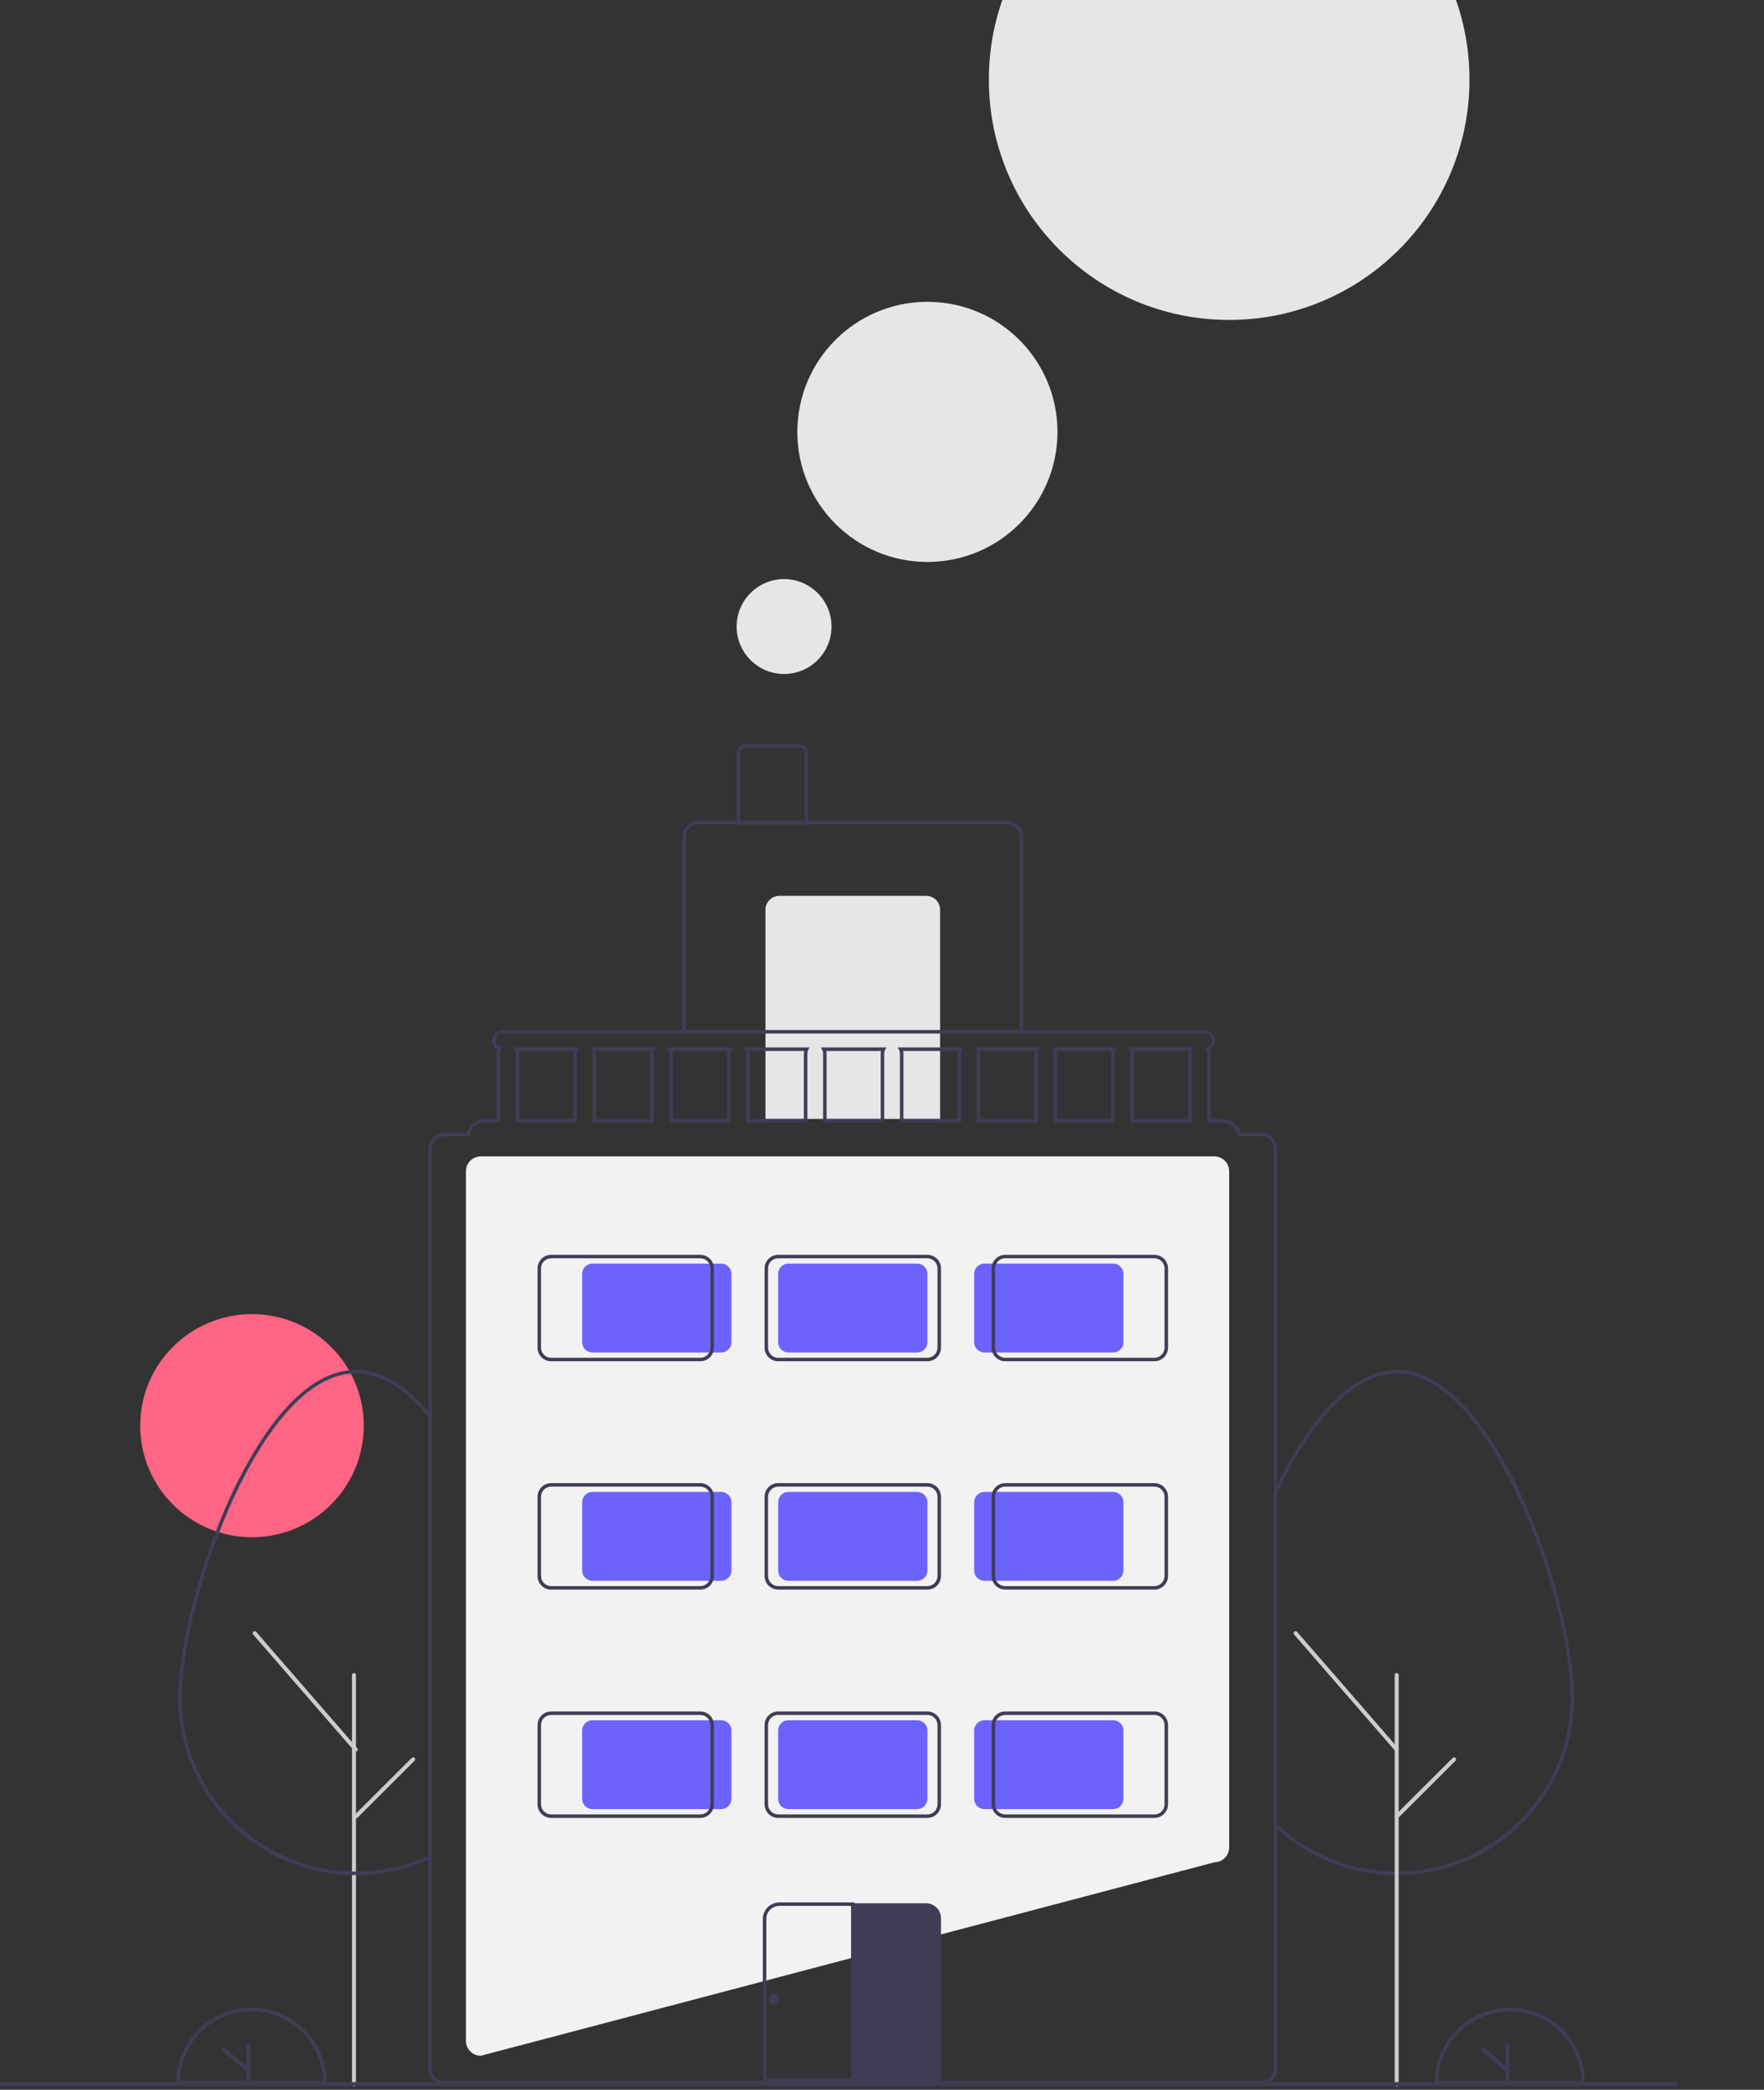 <svg width="352" height="417" viewBox="0 0 352 417" fill="none" xmlns="http://www.w3.org/2000/svg">
<rect x="0" y="0" width="352" height="417" fill="#333333" stroke="none"/>
<g clip-path="url(#clip0_3364_24281)">
<path d="M50.282 306.749C62.6 306.749 72.587 296.783 72.587 284.49C72.587 272.196 62.6 262.23 50.282 262.23C37.963 262.23 27.977 272.196 27.977 284.49C27.977 296.783 37.963 306.749 50.282 306.749Z" fill="#FF6584"/>
<path d="M95.96 410.217H95.937C95.152 410.217 94.399 409.905 93.843 409.351C93.288 408.796 92.975 408.045 92.975 407.261L92.975 233.71C92.975 232.926 93.288 232.175 93.843 231.621C94.399 231.067 95.152 230.755 95.937 230.754L242.313 230.754C243.099 230.755 243.852 231.067 244.407 231.621C244.962 232.175 245.275 232.926 245.276 233.71L245.276 368.656C245.275 369.435 244.965 370.183 244.415 370.737C243.865 371.29 243.118 371.605 242.336 371.612L95.96 410.217Z" fill="#F2F2F2"/>
<path d="M204.15 206.236H136.189V166.935C136.19 166.105 136.521 165.309 137.109 164.723C137.697 164.136 138.494 163.806 139.326 163.805H201.013C201.845 163.806 202.642 164.136 203.23 164.723C203.818 165.309 204.149 166.105 204.15 166.935V206.236ZM136.886 205.54H203.453V166.935C203.452 166.289 203.195 165.671 202.737 165.214C202.28 164.758 201.66 164.501 201.013 164.5H139.326C138.679 164.501 138.059 164.758 137.602 165.214C137.144 165.671 136.887 166.289 136.886 166.935V205.54Z" fill="#3F3D56"/>
<path d="M155.532 178.758H184.808C185.547 178.758 186.256 179.051 186.779 179.573C187.302 180.095 187.596 180.802 187.596 181.54V223.276H152.744V181.54C152.744 180.802 153.038 180.095 153.561 179.573C154.084 179.051 154.793 178.758 155.532 178.758Z" fill="#E6E6E6"/>
<path d="M161.283 164.499H146.994V150.239C146.995 149.778 147.178 149.336 147.505 149.01C147.832 148.684 148.275 148.501 148.737 148.5H159.541C160.003 148.501 160.446 148.684 160.772 149.01C161.099 149.336 161.283 149.778 161.283 150.239V164.499ZM147.691 163.803H160.586V150.239C160.586 149.962 160.476 149.697 160.28 149.502C160.084 149.306 159.818 149.196 159.541 149.196H148.737C148.46 149.196 148.194 149.306 147.998 149.502C147.802 149.697 147.691 149.962 147.691 150.239V163.803Z" fill="#3F3D56"/>
<path d="M278.701 374.165C278.562 374.165 278.427 374.165 278.288 374.161C269.666 374.066 261.376 370.832 254.974 365.068C254.738 364.853 254.503 364.635 254.27 364.414L254.162 364.311L254.162 297.655L254.195 297.585C254.426 297.097 254.66 296.615 254.894 296.134C262.143 281.447 270.598 273.359 278.701 273.359C290.387 273.359 299.449 289.356 303.811 298.891C309.877 312.151 314.114 328.581 314.114 338.846C314.111 348.146 310.434 357.07 303.88 363.681C297.326 370.293 288.424 374.058 279.106 374.162C278.975 374.165 278.836 374.165 278.701 374.165ZM254.859 364.013C255.052 364.195 255.247 364.375 255.442 364.552C261.719 370.204 269.847 373.374 278.301 373.466C278.442 373.469 278.575 373.466 278.71 373.469C278.837 373.469 278.966 373.469 279.093 373.466C298.021 373.257 313.417 357.726 313.417 338.846C313.417 328.67 309.206 312.358 303.177 299.18C298.885 289.797 289.997 274.055 278.701 274.055C270.877 274.055 262.645 282.005 255.52 296.44C255.299 296.894 255.078 297.349 254.859 297.811L254.859 364.013Z" fill="#3F3D56"/>
<path d="M278.7 416.337C278.593 416.337 278.491 416.295 278.416 416.22C278.341 416.145 278.299 416.043 278.299 415.937V334.25C278.299 334.197 278.309 334.145 278.329 334.096C278.349 334.047 278.378 334.003 278.415 333.966C278.453 333.928 278.497 333.899 278.546 333.878C278.595 333.858 278.647 333.848 278.7 333.848C278.753 333.848 278.805 333.858 278.854 333.878C278.903 333.899 278.947 333.928 278.984 333.966C279.021 334.003 279.051 334.047 279.071 334.096C279.091 334.145 279.101 334.197 279.101 334.25V415.937C279.101 416.043 279.059 416.145 278.983 416.22C278.908 416.295 278.806 416.337 278.7 416.337Z" fill="#CCCCCC"/>
<path d="M70.635 416.337C70.529 416.337 70.427 416.295 70.352 416.22C70.277 416.145 70.234 416.043 70.234 415.937L70.234 334.25C70.234 334.197 70.244 334.145 70.264 334.096C70.284 334.047 70.314 334.003 70.351 333.966C70.388 333.928 70.433 333.899 70.481 333.878C70.53 333.858 70.582 333.848 70.635 333.848C70.688 333.848 70.74 333.858 70.789 333.878C70.838 333.899 70.882 333.928 70.92 333.966C70.957 334.003 70.987 334.047 71.007 334.096C71.026 334.145 71.037 334.197 71.036 334.25L71.036 415.937C71.036 416.043 70.994 416.145 70.919 416.22C70.844 416.295 70.742 416.337 70.635 416.337Z" fill="#CCCCCC"/>
<path d="M278.7 349.508C278.642 349.508 278.586 349.496 278.533 349.472C278.481 349.449 278.434 349.414 278.397 349.37L258.23 326.162C258.161 326.082 258.126 325.977 258.134 325.871C258.141 325.766 258.191 325.667 258.271 325.598C258.351 325.528 258.456 325.494 258.562 325.501C258.668 325.508 258.767 325.557 258.836 325.637L279.003 348.846C279.053 348.904 279.086 348.975 279.097 349.051C279.107 349.127 279.096 349.204 279.064 349.274C279.033 349.344 278.981 349.403 278.917 349.445C278.852 349.486 278.777 349.508 278.7 349.508V349.508Z" fill="#CCCCCC"/>
<path d="M278.7 362.903C278.62 362.903 278.543 362.879 278.477 362.835C278.411 362.792 278.36 362.729 278.329 362.656C278.299 362.583 278.291 362.502 278.307 362.425C278.322 362.347 278.36 362.276 278.416 362.22L289.875 350.784C289.95 350.71 290.052 350.668 290.158 350.668C290.265 350.668 290.366 350.71 290.441 350.785C290.516 350.86 290.559 350.962 290.559 351.068C290.559 351.173 290.517 351.275 290.442 351.35L278.983 362.786C278.946 362.823 278.902 362.852 278.853 362.873C278.805 362.893 278.752 362.903 278.7 362.903Z" fill="#CCCCCC"/>
<path d="M316.267 415.948H286.293V415.6C286.292 413.635 286.679 411.69 287.432 409.874C288.184 408.059 289.288 406.409 290.68 405.02C292.072 403.63 293.724 402.528 295.543 401.776C297.362 401.024 299.311 400.637 301.28 400.637C303.249 400.637 305.198 401.024 307.017 401.776C308.836 402.528 310.488 403.63 311.88 405.02C313.272 406.409 314.376 408.059 315.128 409.874C315.881 411.69 316.268 413.635 316.267 415.6L316.267 415.948ZM286.994 415.252H315.566C315.475 411.531 313.93 407.994 311.261 405.394C308.591 402.795 305.01 401.339 301.28 401.339C297.55 401.339 293.969 402.795 291.299 405.394C288.63 407.994 287.085 411.531 286.994 415.252H286.994Z" fill="#3F3D56"/>
<path d="M300.81 407.664C300.705 407.664 300.604 407.706 300.53 407.78C300.456 407.854 300.414 407.954 300.414 408.059V412.253L296.32 408.746C296.281 408.712 296.235 408.687 296.186 408.67C296.136 408.654 296.084 408.648 296.032 408.652C295.98 408.655 295.93 408.67 295.883 408.693C295.837 408.716 295.795 408.749 295.761 408.788C295.728 408.828 295.702 408.873 295.686 408.923C295.669 408.972 295.663 409.024 295.667 409.076C295.671 409.128 295.685 409.178 295.709 409.224C295.733 409.271 295.765 409.312 295.805 409.346L300.414 413.294V415.758C300.414 415.81 300.424 415.861 300.444 415.909C300.464 415.957 300.493 416.001 300.53 416.038C300.567 416.075 300.61 416.104 300.658 416.124C300.706 416.144 300.758 416.154 300.81 416.154C300.862 416.154 300.914 416.144 300.962 416.124C301.01 416.104 301.053 416.075 301.09 416.038C301.127 416.001 301.156 415.957 301.176 415.909C301.196 415.861 301.206 415.81 301.206 415.758V408.059C301.206 407.954 301.164 407.854 301.09 407.78C301.016 407.706 300.915 407.664 300.81 407.664Z" fill="#3F3D56"/>
<path d="M65.173 415.948H35.199V415.6C35.198 413.635 35.585 411.69 36.338 409.874C37.091 408.059 38.194 406.409 39.586 405.02C40.978 403.63 42.63 402.528 44.449 401.776C46.268 401.024 48.218 400.637 50.186 400.637C52.155 400.637 54.104 401.024 55.923 401.776C57.742 402.528 59.395 403.63 60.786 405.02C62.178 406.409 63.282 408.059 64.034 409.874C64.787 411.69 65.174 413.635 65.173 415.6L65.173 415.948ZM35.9 415.252H64.472C64.381 411.531 62.836 407.994 60.167 405.394C57.498 402.795 53.916 401.339 50.186 401.339C46.457 401.339 42.875 402.795 40.206 405.394C37.536 407.994 35.991 411.531 35.9 415.252H35.9Z" fill="#3F3D56"/>
<path d="M49.531 407.664C49.426 407.664 49.325 407.706 49.251 407.78C49.177 407.854 49.135 407.954 49.135 408.059V412.253L45.041 408.746C45.001 408.712 44.956 408.687 44.906 408.67C44.857 408.654 44.805 408.648 44.753 408.652C44.701 408.655 44.65 408.67 44.604 408.693C44.557 408.716 44.516 408.749 44.482 408.788C44.448 408.828 44.422 408.873 44.406 408.923C44.39 408.972 44.384 409.024 44.388 409.076C44.392 409.128 44.406 409.178 44.43 409.224C44.453 409.271 44.486 409.312 44.525 409.346L49.135 413.294V415.758C49.135 415.81 49.145 415.861 49.165 415.909C49.185 415.957 49.214 416.001 49.251 416.038C49.287 416.075 49.331 416.104 49.379 416.124C49.427 416.144 49.479 416.154 49.531 416.154C49.583 416.154 49.634 416.144 49.682 416.124C49.73 416.104 49.774 416.075 49.811 416.038C49.848 416.001 49.877 415.957 49.897 415.909C49.916 415.861 49.926 415.81 49.926 415.758V408.059C49.926 407.954 49.885 407.854 49.81 407.78C49.736 407.706 49.636 407.664 49.531 407.664Z" fill="#3F3D56"/>
<path d="M70.986 374.165C70.847 374.165 70.712 374.165 70.573 374.161C61.256 374.056 52.356 370.29 45.803 363.679C39.25 357.068 35.574 348.145 35.57 338.846C35.57 328.58 39.807 312.15 45.873 298.891C50.235 289.356 59.299 273.359 70.986 273.359C75.8 273.359 80.648 276.098 85.395 281.498C85.63 281.764 85.866 282.039 86.098 282.32L86.178 282.416L86.178 370.752L85.982 370.847C85.747 370.96 85.509 371.067 85.271 371.17C80.897 373.101 76.174 374.119 71.391 374.162C71.261 374.165 71.122 374.165 70.986 374.165ZM70.986 274.055C59.689 274.055 50.8 289.797 46.507 299.18C40.478 312.358 36.267 328.669 36.267 338.846C36.267 357.723 51.663 373.253 70.586 373.466C70.727 373.469 70.859 373.471 70.996 373.469C71.122 373.469 71.252 373.469 71.378 373.466C76.069 373.425 80.702 372.427 84.992 370.532C85.156 370.461 85.319 370.389 85.481 370.314L85.481 282.667C85.279 282.425 85.075 282.188 84.871 281.957C80.262 276.714 75.591 274.055 70.986 274.055Z" fill="#3F3D56"/>
<path d="M70.985 349.508C70.927 349.508 70.871 349.496 70.818 349.472C70.766 349.449 70.719 349.414 70.682 349.37L50.516 326.162C50.446 326.082 50.411 325.977 50.419 325.871C50.427 325.766 50.476 325.667 50.556 325.598C50.636 325.528 50.741 325.494 50.847 325.501C50.953 325.508 51.052 325.557 51.121 325.637L71.288 348.846C71.338 348.904 71.371 348.975 71.382 349.051C71.393 349.127 71.382 349.204 71.35 349.274C71.318 349.344 71.266 349.403 71.202 349.445C71.137 349.486 71.062 349.508 70.985 349.508V349.508Z" fill="#CCCCCC"/>
<path d="M70.985 362.903C70.906 362.903 70.828 362.879 70.762 362.835C70.696 362.792 70.645 362.729 70.615 362.656C70.584 362.583 70.576 362.502 70.592 362.425C70.607 362.347 70.645 362.276 70.701 362.22L82.16 350.784C82.236 350.71 82.337 350.668 82.444 350.668C82.55 350.668 82.651 350.71 82.727 350.785C82.802 350.86 82.844 350.962 82.844 351.068C82.844 351.173 82.802 351.275 82.727 351.35L71.268 362.786C71.231 362.823 71.187 362.852 71.138 362.873C71.09 362.893 71.038 362.903 70.985 362.903Z" fill="#CCCCCC"/>
<path d="M102.474 209.017L102.732 209.525C102.846 209.744 102.906 209.987 102.906 210.234V223.972H115.104V210.234C115.104 209.987 115.164 209.744 115.278 209.525L115.536 209.017H102.474ZM114.407 210.234V223.277H103.603V210.234C103.603 210.059 103.582 209.883 103.54 209.713H114.47C114.428 209.883 114.407 210.059 114.407 210.234ZM117.809 209.017L118.067 209.525C118.181 209.744 118.241 209.987 118.241 210.234V223.972H130.439V210.234C130.439 209.987 130.499 209.744 130.613 209.525L130.871 209.017H117.809ZM129.742 210.234V223.277H118.938V210.234C118.938 210.059 118.917 209.883 118.875 209.713H129.805C129.763 209.883 129.742 210.059 129.742 210.234ZM133.143 209.017L133.401 209.525C133.516 209.744 133.575 209.987 133.576 210.234V223.972H145.774V210.234C145.774 209.987 145.833 209.744 145.948 209.525L146.206 209.017H133.143ZM145.077 210.234V223.277H134.273V210.234C134.273 210.059 134.252 209.883 134.21 209.713H145.139C145.097 209.883 145.076 210.059 145.077 210.234ZM148.478 209.017L148.736 209.525C148.85 209.744 148.91 209.987 148.91 210.234V223.972H161.108V210.234C161.108 209.987 161.168 209.744 161.282 209.525L161.54 209.017H148.478ZM160.411 210.234V223.277H149.607V210.234C149.607 210.059 149.586 209.883 149.544 209.713H160.474C160.432 209.883 160.411 210.059 160.411 210.234ZM163.813 209.017L164.071 209.525C164.185 209.744 164.245 209.987 164.245 210.234V223.972H176.443V210.234C176.443 209.987 176.503 209.744 176.617 209.525L176.875 209.017L163.813 209.017ZM175.746 210.234V223.277H164.942V210.234C164.942 210.059 164.921 209.883 164.879 209.713H175.809C175.767 209.883 175.746 210.059 175.746 210.234ZM179.147 209.017L179.405 209.525C179.52 209.744 179.579 209.987 179.579 210.234V223.972L191.778 223.972V210.234C191.778 209.987 191.837 209.744 191.952 209.525L192.21 209.017H179.147ZM191.08 210.234V223.277L180.277 223.277V210.234C180.277 210.059 180.256 209.883 180.214 209.713H191.143C191.101 209.883 191.08 210.059 191.08 210.234ZM194.482 209.017L194.74 209.525C194.854 209.744 194.914 209.987 194.914 210.234V223.972H207.112V210.234C207.112 209.987 207.172 209.744 207.286 209.525L207.544 209.017H194.482ZM206.415 210.234V223.277H195.611V210.234C195.611 210.059 195.59 209.883 195.548 209.713H206.478C206.436 209.883 206.415 210.059 206.415 210.234ZM209.817 209.017L210.075 209.525C210.189 209.744 210.249 209.987 210.249 210.234V223.972H222.447V210.234C222.447 209.987 222.507 209.744 222.621 209.525L222.879 209.017H209.817ZM221.75 210.234V223.277H210.946V210.234C210.946 210.059 210.925 209.883 210.883 209.713H221.813C221.771 209.883 221.75 210.059 221.75 210.234ZM225.151 209.017L225.409 209.525C225.524 209.744 225.583 209.987 225.583 210.234V223.972H237.781V210.234C237.782 209.987 237.841 209.744 237.956 209.525L238.214 209.017H225.151ZM237.084 210.234V223.277H226.28V210.234C226.281 210.059 226.26 209.883 226.218 209.713H237.147C237.105 209.883 237.084 210.059 237.084 210.234ZM225.151 209.017L225.409 209.525C225.524 209.744 225.583 209.987 225.583 210.234V223.972H237.781V210.234C237.782 209.987 237.841 209.744 237.956 209.525L238.214 209.017H225.151ZM237.084 210.234V223.277H226.28V210.234C226.281 210.059 226.26 209.883 226.218 209.713H237.147C237.105 209.883 237.084 210.059 237.084 210.234ZM209.817 209.017L210.075 209.525C210.189 209.744 210.249 209.987 210.249 210.234V223.972H222.447V210.234C222.447 209.987 222.507 209.744 222.621 209.525L222.879 209.017H209.817ZM221.75 210.234V223.277H210.946V210.234C210.946 210.059 210.925 209.883 210.883 209.713H221.813C221.771 209.883 221.75 210.059 221.75 210.234ZM194.482 209.017L194.74 209.525C194.854 209.744 194.914 209.987 194.914 210.234V223.972H207.112V210.234C207.112 209.987 207.172 209.744 207.286 209.525L207.544 209.017H194.482ZM206.415 210.234V223.277H195.611V210.234C195.611 210.059 195.59 209.883 195.548 209.713H206.478C206.436 209.883 206.415 210.059 206.415 210.234ZM179.147 209.017L179.405 209.525C179.52 209.744 179.579 209.987 179.579 210.234V223.972L191.778 223.972V210.234C191.778 209.987 191.837 209.744 191.952 209.525L192.21 209.017H179.147ZM191.08 210.234V223.277L180.277 223.277V210.234C180.277 210.059 180.256 209.883 180.214 209.713H191.143C191.101 209.883 191.08 210.059 191.08 210.234ZM163.813 209.017L164.071 209.525C164.185 209.744 164.245 209.987 164.245 210.234V223.972H176.443V210.234C176.443 209.987 176.503 209.744 176.617 209.525L176.875 209.017L163.813 209.017ZM175.746 210.234V223.277H164.942V210.234C164.942 210.059 164.921 209.883 164.879 209.713H175.809C175.767 209.883 175.746 210.059 175.746 210.234ZM148.478 209.017L148.736 209.525C148.85 209.744 148.91 209.987 148.91 210.234V223.972H161.108V210.234C161.108 209.987 161.168 209.744 161.282 209.525L161.54 209.017H148.478ZM160.411 210.234V223.277H149.607V210.234C149.607 210.059 149.586 209.883 149.544 209.713H160.474C160.432 209.883 160.411 210.059 160.411 210.234ZM133.143 209.017L133.401 209.525C133.516 209.744 133.575 209.987 133.576 210.234V223.972H145.774V210.234C145.774 209.987 145.833 209.744 145.948 209.525L146.206 209.017H133.143ZM145.077 210.234V223.277H134.273V210.234C134.273 210.059 134.252 209.883 134.21 209.713H145.139C145.097 209.883 145.076 210.059 145.077 210.234ZM117.809 209.017L118.067 209.525C118.181 209.744 118.241 209.987 118.241 210.234V223.972H130.439V210.234C130.439 209.987 130.499 209.744 130.613 209.525L130.871 209.017H117.809ZM129.742 210.234V223.277H118.938V210.234C118.938 210.059 118.917 209.883 118.875 209.713H129.805C129.763 209.883 129.742 210.059 129.742 210.234ZM102.474 209.017L102.732 209.525C102.846 209.744 102.906 209.987 102.906 210.234V223.972H115.104V210.234C115.104 209.987 115.164 209.744 115.278 209.525L115.536 209.017H102.474ZM114.407 210.234V223.277H103.603V210.234C103.603 210.059 103.582 209.883 103.54 209.713H114.47C114.428 209.883 114.407 210.059 114.407 210.234ZM225.151 209.017L225.409 209.525C225.524 209.744 225.583 209.987 225.583 210.234V223.972H237.781V210.234C237.782 209.987 237.841 209.744 237.956 209.525L238.214 209.017H225.151ZM237.084 210.234V223.277H226.28V210.234C226.281 210.059 226.26 209.883 226.218 209.713H237.147C237.105 209.883 237.084 210.059 237.084 210.234ZM209.817 209.017L210.075 209.525C210.189 209.744 210.249 209.987 210.249 210.234V223.972H222.447V210.234C222.447 209.987 222.507 209.744 222.621 209.525L222.879 209.017H209.817ZM221.75 210.234V223.277H210.946V210.234C210.946 210.059 210.925 209.883 210.883 209.713H221.813C221.771 209.883 221.75 210.059 221.75 210.234ZM194.482 209.017L194.74 209.525C194.854 209.744 194.914 209.987 194.914 210.234V223.972H207.112V210.234C207.112 209.987 207.172 209.744 207.286 209.525L207.544 209.017H194.482ZM206.415 210.234V223.277H195.611V210.234C195.611 210.059 195.59 209.883 195.548 209.713H206.478C206.436 209.883 206.415 210.059 206.415 210.234ZM179.147 209.017L179.405 209.525C179.52 209.744 179.579 209.987 179.579 210.234V223.972L191.778 223.972V210.234C191.778 209.987 191.837 209.744 191.952 209.525L192.21 209.017H179.147ZM191.08 210.234V223.277L180.277 223.277V210.234C180.277 210.059 180.256 209.883 180.214 209.713H191.143C191.101 209.883 191.08 210.059 191.08 210.234ZM163.813 209.017L164.071 209.525C164.185 209.744 164.245 209.987 164.245 210.234V223.972H176.443V210.234C176.443 209.987 176.503 209.744 176.617 209.525L176.875 209.017L163.813 209.017ZM175.746 210.234V223.277H164.942V210.234C164.942 210.059 164.921 209.883 164.879 209.713H175.809C175.767 209.883 175.746 210.059 175.746 210.234ZM148.478 209.017L148.736 209.525C148.85 209.744 148.91 209.987 148.91 210.234V223.972H161.108V210.234C161.108 209.987 161.168 209.744 161.282 209.525L161.54 209.017H148.478ZM160.411 210.234V223.277H149.607V210.234C149.607 210.059 149.586 209.883 149.544 209.713H160.474C160.432 209.883 160.411 210.059 160.411 210.234ZM133.143 209.017L133.401 209.525C133.516 209.744 133.575 209.987 133.576 210.234V223.972H145.774V210.234C145.774 209.987 145.833 209.744 145.948 209.525L146.206 209.017H133.143ZM145.077 210.234V223.277H134.273V210.234C134.273 210.059 134.252 209.883 134.21 209.713H145.139C145.097 209.883 145.076 210.059 145.077 210.234ZM117.809 209.017L118.067 209.525C118.181 209.744 118.241 209.987 118.241 210.234V223.972H130.439V210.234C130.439 209.987 130.499 209.744 130.613 209.525L130.871 209.017H117.809ZM129.742 210.234V223.277H118.938V210.234C118.938 210.059 118.917 209.883 118.875 209.713H129.805C129.763 209.883 129.742 210.059 129.742 210.234ZM102.474 209.017L102.732 209.525C102.846 209.744 102.906 209.987 102.906 210.234V223.972H115.104V210.234C115.104 209.987 115.164 209.744 115.278 209.525L115.536 209.017H102.474ZM114.407 210.234V223.277H103.603V210.234C103.603 210.059 103.582 209.883 103.54 209.713H114.47C114.428 209.883 114.407 210.059 114.407 210.234ZM225.151 209.017L225.409 209.525C225.524 209.744 225.583 209.987 225.583 210.234V223.972H237.781V210.234C237.782 209.987 237.841 209.744 237.956 209.525L238.214 209.017H225.151ZM237.084 210.234V223.277H226.28V210.234C226.281 210.059 226.26 209.883 226.218 209.713H237.147C237.105 209.883 237.084 210.059 237.084 210.234ZM209.817 209.017L210.075 209.525C210.189 209.744 210.249 209.987 210.249 210.234V223.972H222.447V210.234C222.447 209.987 222.507 209.744 222.621 209.525L222.879 209.017H209.817ZM221.75 210.234V223.277H210.946V210.234C210.946 210.059 210.925 209.883 210.883 209.713H221.813C221.771 209.883 221.75 210.059 221.75 210.234ZM194.482 209.017L194.74 209.525C194.854 209.744 194.914 209.987 194.914 210.234V223.972H207.112V210.234C207.112 209.987 207.172 209.744 207.286 209.525L207.544 209.017H194.482ZM206.415 210.234V223.277H195.611V210.234C195.611 210.059 195.59 209.883 195.548 209.713H206.478C206.436 209.883 206.415 210.059 206.415 210.234ZM179.147 209.017L179.405 209.525C179.52 209.744 179.579 209.987 179.579 210.234V223.972L191.778 223.972V210.234C191.778 209.987 191.837 209.744 191.952 209.525L192.21 209.017H179.147ZM191.08 210.234V223.277L180.277 223.277V210.234C180.277 210.059 180.256 209.883 180.214 209.713H191.143C191.101 209.883 191.08 210.059 191.08 210.234ZM163.813 209.017L164.071 209.525C164.185 209.744 164.245 209.987 164.245 210.234V223.972H176.443V210.234C176.443 209.987 176.503 209.744 176.617 209.525L176.875 209.017L163.813 209.017ZM175.746 210.234V223.277H164.942V210.234C164.942 210.059 164.921 209.883 164.879 209.713H175.809C175.767 209.883 175.746 210.059 175.746 210.234ZM148.478 209.017L148.736 209.525C148.85 209.744 148.91 209.987 148.91 210.234V223.972H161.108V210.234C161.108 209.987 161.168 209.744 161.282 209.525L161.54 209.017H148.478ZM160.411 210.234V223.277H149.607V210.234C149.607 210.059 149.586 209.883 149.544 209.713H160.474C160.432 209.883 160.411 210.059 160.411 210.234ZM133.143 209.017L133.401 209.525C133.516 209.744 133.575 209.987 133.576 210.234V223.972H145.774V210.234C145.774 209.987 145.833 209.744 145.948 209.525L146.206 209.017H133.143ZM145.077 210.234V223.277H134.273V210.234C134.273 210.059 134.252 209.883 134.21 209.713H145.139C145.097 209.883 145.076 210.059 145.077 210.234ZM117.809 209.017L118.067 209.525C118.181 209.744 118.241 209.987 118.241 210.234V223.972H130.439V210.234C130.439 209.987 130.499 209.744 130.613 209.525L130.871 209.017H117.809ZM129.742 210.234V223.277H118.938V210.234C118.938 210.059 118.917 209.883 118.875 209.713H129.805C129.763 209.883 129.742 210.059 129.742 210.234ZM102.474 209.017L102.732 209.525C102.846 209.744 102.906 209.987 102.906 210.234V223.972H115.104V210.234C115.104 209.987 115.164 209.744 115.278 209.525L115.536 209.017H102.474ZM114.407 210.234V223.277H103.603V210.234C103.603 210.059 103.582 209.883 103.54 209.713H114.47C114.428 209.883 114.407 210.059 114.407 210.234ZM225.151 209.017L225.409 209.525C225.524 209.744 225.583 209.987 225.583 210.234V223.972H237.781V210.234C237.782 209.987 237.841 209.744 237.956 209.525L238.214 209.017H225.151ZM237.084 210.234V223.277H226.28V210.234C226.281 210.059 226.26 209.883 226.218 209.713H237.147C237.105 209.883 237.084 210.059 237.084 210.234ZM209.817 209.017L210.075 209.525C210.189 209.744 210.249 209.987 210.249 210.234V223.972H222.447V210.234C222.447 209.987 222.507 209.744 222.621 209.525L222.879 209.017H209.817ZM221.75 210.234V223.277H210.946V210.234C210.946 210.059 210.925 209.883 210.883 209.713H221.813C221.771 209.883 221.75 210.059 221.75 210.234ZM194.482 209.017L194.74 209.525C194.854 209.744 194.914 209.987 194.914 210.234V223.972H207.112V210.234C207.112 209.987 207.172 209.744 207.286 209.525L207.544 209.017H194.482ZM206.415 210.234V223.277H195.611V210.234C195.611 210.059 195.59 209.883 195.548 209.713H206.478C206.436 209.883 206.415 210.059 206.415 210.234ZM179.147 209.017L179.405 209.525C179.52 209.744 179.579 209.987 179.579 210.234V223.972L191.778 223.972V210.234C191.778 209.987 191.837 209.744 191.952 209.525L192.21 209.017H179.147ZM191.08 210.234V223.277L180.277 223.277V210.234C180.277 210.059 180.256 209.883 180.214 209.713H191.143C191.101 209.883 191.08 210.059 191.08 210.234ZM163.813 209.017L164.071 209.525C164.185 209.744 164.245 209.987 164.245 210.234V223.972H176.443V210.234C176.443 209.987 176.503 209.744 176.617 209.525L176.875 209.017L163.813 209.017ZM175.746 210.234V223.277H164.942V210.234C164.942 210.059 164.921 209.883 164.879 209.713H175.809C175.767 209.883 175.746 210.059 175.746 210.234ZM148.478 209.017L148.736 209.525C148.85 209.744 148.91 209.987 148.91 210.234V223.972H161.108V210.234C161.108 209.987 161.168 209.744 161.282 209.525L161.54 209.017H148.478ZM160.411 210.234V223.277H149.607V210.234C149.607 210.059 149.586 209.883 149.544 209.713H160.474C160.432 209.883 160.411 210.059 160.411 210.234ZM133.143 209.017L133.401 209.525C133.516 209.744 133.575 209.987 133.576 210.234V223.972H145.774V210.234C145.774 209.987 145.833 209.744 145.948 209.525L146.206 209.017H133.143ZM145.077 210.234V223.277H134.273V210.234C134.273 210.059 134.252 209.883 134.21 209.713H145.139C145.097 209.883 145.076 210.059 145.077 210.234ZM117.809 209.017L118.067 209.525C118.181 209.744 118.241 209.987 118.241 210.234V223.972H130.439V210.234C130.439 209.987 130.499 209.744 130.613 209.525L130.871 209.017H117.809ZM129.742 210.234V223.277H118.938V210.234C118.938 210.059 118.917 209.883 118.875 209.713H129.805C129.763 209.883 129.742 210.059 129.742 210.234ZM102.474 209.017L102.732 209.525C102.846 209.744 102.906 209.987 102.906 210.234V223.972H115.104V210.234C115.104 209.987 115.164 209.744 115.278 209.525L115.536 209.017H102.474ZM114.407 210.234V223.277H103.603V210.234C103.603 210.059 103.582 209.883 103.54 209.713H114.47C114.428 209.883 114.407 210.059 114.407 210.234ZM225.151 209.017L225.409 209.525C225.524 209.744 225.583 209.987 225.583 210.234V223.972H237.781V210.234C237.782 209.987 237.841 209.744 237.956 209.525L238.214 209.017H225.151ZM237.084 210.234V223.277H226.28V210.234C226.281 210.059 226.26 209.883 226.218 209.713H237.147C237.105 209.883 237.084 210.059 237.084 210.234ZM210.075 209.525C210.189 209.744 210.249 209.987 210.249 210.234V223.972H222.447V210.234C222.447 209.987 222.507 209.744 222.621 209.525L222.879 209.017H209.817L210.075 209.525ZM221.813 209.713C221.771 209.883 221.75 210.059 221.75 210.234V223.277H210.946V210.234C210.946 210.059 210.925 209.883 210.883 209.713H221.813ZM194.74 209.525C194.854 209.744 194.914 209.987 194.914 210.234V223.972H207.112V210.234C207.112 209.987 207.172 209.744 207.286 209.525L207.544 209.017H194.482L194.74 209.525ZM206.478 209.713C206.436 209.883 206.415 210.059 206.415 210.234V223.277H195.611V210.234C195.611 210.059 195.59 209.883 195.548 209.713H206.478ZM179.405 209.525C179.52 209.744 179.579 209.987 179.579 210.234V223.972L191.778 223.972V210.234C191.778 209.987 191.837 209.744 191.952 209.525L192.21 209.017H179.147L179.405 209.525ZM191.143 209.713C191.101 209.883 191.08 210.059 191.08 210.234V223.277L180.277 223.277V210.234C180.277 210.059 180.256 209.883 180.214 209.713H191.143ZM164.071 209.525C164.185 209.744 164.245 209.987 164.245 210.234V223.972H176.443V210.234C176.443 209.987 176.503 209.744 176.617 209.525L176.875 209.017L163.813 209.017L164.071 209.525ZM175.809 209.713C175.767 209.883 175.746 210.059 175.746 210.234V223.277H164.942V210.234C164.942 210.059 164.921 209.883 164.879 209.713H175.809ZM148.736 209.525C148.85 209.744 148.91 209.987 148.91 210.234V223.972H161.108V210.234C161.108 209.987 161.168 209.744 161.282 209.525L161.54 209.017H148.478L148.736 209.525ZM160.474 209.713C160.432 209.883 160.411 210.059 160.411 210.234V223.277H149.607V210.234C149.607 210.059 149.586 209.883 149.544 209.713H160.474ZM133.401 209.525C133.516 209.744 133.575 209.987 133.576 210.234V223.972H145.774V210.234C145.774 209.987 145.833 209.744 145.948 209.525L146.206 209.017H133.143L133.401 209.525ZM145.139 209.713C145.097 209.883 145.076 210.059 145.077 210.234V223.277H134.273V210.234C134.273 210.059 134.252 209.883 134.21 209.713H145.139ZM118.067 209.525C118.181 209.744 118.241 209.987 118.241 210.234V223.972H130.439V210.234C130.439 209.987 130.499 209.744 130.613 209.525L130.871 209.017H117.809L118.067 209.525ZM129.805 209.713C129.763 209.883 129.742 210.059 129.742 210.234V223.277H118.938V210.234C118.938 210.059 118.917 209.883 118.875 209.713H129.805ZM102.732 209.525C102.846 209.744 102.906 209.987 102.906 210.234V223.972H115.104V210.234C115.104 209.987 115.164 209.744 115.278 209.525L115.536 209.017H102.474L102.732 209.525ZM114.47 209.713C114.428 209.883 114.407 210.059 114.407 210.234V223.277H103.603V210.234C103.603 210.059 103.582 209.883 103.54 209.713H114.47ZM225.409 209.525C225.524 209.744 225.583 209.987 225.583 210.234V223.972H237.781V210.234C237.782 209.987 237.841 209.744 237.956 209.525L238.214 209.017H225.151L225.409 209.525ZM237.147 209.713C237.105 209.883 237.084 210.059 237.084 210.234V223.277H226.28V210.234C226.281 210.059 226.26 209.883 226.218 209.713H237.147ZM210.075 209.525C210.189 209.744 210.249 209.987 210.249 210.234V223.972H222.447V210.234C222.447 209.987 222.507 209.744 222.621 209.525L222.879 209.017H209.817L210.075 209.525ZM221.813 209.713C221.771 209.883 221.75 210.059 221.75 210.234V223.277H210.946V210.234C210.946 210.059 210.925 209.883 210.883 209.713H221.813ZM194.74 209.525C194.854 209.744 194.914 209.987 194.914 210.234V223.972H207.112V210.234C207.112 209.987 207.172 209.744 207.286 209.525L207.544 209.017H194.482L194.74 209.525ZM206.478 209.713C206.436 209.883 206.415 210.059 206.415 210.234V223.277H195.611V210.234C195.611 210.059 195.59 209.883 195.548 209.713H206.478ZM179.405 209.525C179.52 209.744 179.579 209.987 179.579 210.234V223.972L191.778 223.972V210.234C191.778 209.987 191.837 209.744 191.952 209.525L192.21 209.017H179.147L179.405 209.525ZM191.143 209.713C191.101 209.883 191.08 210.059 191.08 210.234V223.277L180.277 223.277V210.234C180.277 210.059 180.256 209.883 180.214 209.713H191.143ZM164.071 209.525C164.185 209.744 164.245 209.987 164.245 210.234V223.972H176.443V210.234C176.443 209.987 176.503 209.744 176.617 209.525L176.875 209.017L163.813 209.017L164.071 209.525ZM175.809 209.713C175.767 209.883 175.746 210.059 175.746 210.234V223.277H164.942V210.234C164.942 210.059 164.921 209.883 164.879 209.713H175.809ZM148.736 209.525C148.85 209.744 148.91 209.987 148.91 210.234V223.972H161.108V210.234C161.108 209.987 161.168 209.744 161.282 209.525L161.54 209.017H148.478L148.736 209.525ZM160.474 209.713C160.432 209.883 160.411 210.059 160.411 210.234V223.277H149.607V210.234C149.607 210.059 149.586 209.883 149.544 209.713H160.474ZM133.401 209.525C133.516 209.744 133.575 209.987 133.576 210.234V223.972H145.774V210.234C145.774 209.987 145.833 209.744 145.948 209.525L146.206 209.017H133.143L133.401 209.525ZM145.139 209.713C145.097 209.883 145.076 210.059 145.077 210.234V223.277H134.273V210.234C134.273 210.059 134.252 209.883 134.21 209.713H145.139ZM118.067 209.525C118.181 209.744 118.241 209.987 118.241 210.234V223.972H130.439V210.234C130.439 209.987 130.499 209.744 130.613 209.525L130.871 209.017H117.809L118.067 209.525ZM129.805 209.713C129.763 209.883 129.742 210.059 129.742 210.234V223.277H118.938V210.234C118.938 210.059 118.917 209.883 118.875 209.713H129.805ZM102.732 209.525C102.846 209.744 102.906 209.987 102.906 210.234V223.972H115.104V210.234C115.104 209.987 115.164 209.744 115.278 209.525L115.536 209.017H102.474L102.732 209.525ZM114.47 209.713C114.428 209.883 114.407 210.059 114.407 210.234V223.277H103.603V210.234C103.603 210.059 103.582 209.883 103.54 209.713H114.47ZM251.722 226.059H247.568C247.339 225.259 246.855 224.555 246.19 224.053C245.525 223.551 244.714 223.279 243.88 223.277H241.615V210.234C241.616 209.954 241.563 209.677 241.458 209.417C241.853 209.185 242.161 208.83 242.333 208.406C242.505 207.982 242.533 207.514 242.412 207.073C242.292 206.631 242.029 206.242 241.664 205.965C241.299 205.688 240.854 205.538 240.395 205.539L100.292 205.539C99.834 205.538 99.388 205.688 99.024 205.965C98.659 206.242 98.396 206.631 98.275 207.073C98.154 207.514 98.182 207.982 98.355 208.406C98.527 208.83 98.835 209.185 99.23 209.417C99.125 209.677 99.072 209.954 99.073 210.234V223.277H96.807C95.973 223.279 95.163 223.551 94.498 224.053C93.833 224.555 93.349 225.259 93.12 226.059H88.617C87.786 226.06 86.989 226.391 86.401 226.977C85.813 227.564 85.482 228.36 85.481 229.189L85.481 412.826C85.482 413.656 85.813 414.451 86.401 415.038C86.989 415.624 87.786 415.955 88.617 415.957H251.722C252.554 415.955 253.351 415.625 253.939 415.038C254.527 414.452 254.857 413.656 254.859 412.826L254.859 229.189C254.857 228.36 254.527 227.564 253.939 226.977C253.351 226.391 252.554 226.06 251.722 226.059ZM254.162 412.826C254.161 413.323 254.008 413.808 253.724 414.216C253.439 414.624 253.036 414.935 252.569 415.108C252.299 415.211 252.011 415.263 251.722 415.261H88.617C88.328 415.263 88.041 415.211 87.77 415.108C87.303 414.935 86.9 414.624 86.616 414.216C86.331 413.808 86.178 413.323 86.177 412.826L86.177 229.189C86.178 228.544 86.436 227.925 86.893 227.469C87.35 227.012 87.97 226.755 88.617 226.755H93.677L93.733 226.476C93.88 225.77 94.265 225.136 94.825 224.68C95.385 224.224 96.085 223.974 96.807 223.972H99.77V210.234C99.77 209.951 99.847 209.674 99.993 209.431L100.209 209.073L99.815 208.927C99.507 208.815 99.249 208.599 99.085 208.316C98.921 208.033 98.862 207.702 98.92 207.38C98.977 207.059 99.146 206.767 99.397 206.558C99.648 206.348 99.965 206.234 100.292 206.235L240.395 206.235C240.723 206.234 241.04 206.348 241.291 206.558C241.542 206.767 241.711 207.059 241.768 207.38C241.825 207.702 241.767 208.033 241.603 208.316C241.439 208.599 241.181 208.815 240.873 208.927L240.479 209.073L240.695 209.431C240.841 209.674 240.918 209.951 240.918 210.234V223.972H243.88C244.603 223.974 245.303 224.224 245.863 224.68C246.422 225.136 246.808 225.77 246.954 226.476L247.01 226.755H251.722C252.369 226.755 252.989 227.012 253.446 227.469C253.904 227.925 254.161 228.544 254.162 229.189L254.162 412.826ZM102.474 209.017L102.732 209.525C102.846 209.744 102.906 209.987 102.906 210.234V223.972H115.104V210.234C115.104 209.987 115.164 209.744 115.278 209.525L115.536 209.017H102.474ZM114.407 210.234V223.277H103.603V210.234C103.603 210.059 103.582 209.883 103.54 209.713H114.47C114.428 209.883 114.407 210.059 114.407 210.234ZM117.809 209.017L118.067 209.525C118.181 209.744 118.241 209.987 118.241 210.234V223.972H130.439V210.234C130.439 209.987 130.499 209.744 130.613 209.525L130.871 209.017H117.809ZM129.742 210.234V223.277H118.938V210.234C118.938 210.059 118.917 209.883 118.875 209.713H129.805C129.763 209.883 129.742 210.059 129.742 210.234ZM133.143 209.017L133.401 209.525C133.516 209.744 133.575 209.987 133.576 210.234V223.972H145.774V210.234C145.774 209.987 145.833 209.744 145.948 209.525L146.206 209.017H133.143ZM145.077 210.234V223.277H134.273V210.234C134.273 210.059 134.252 209.883 134.21 209.713H145.139C145.097 209.883 145.076 210.059 145.077 210.234ZM148.478 209.017L148.736 209.525C148.85 209.744 148.91 209.987 148.91 210.234V223.972H161.108V210.234C161.108 209.987 161.168 209.744 161.282 209.525L161.54 209.017H148.478ZM160.411 210.234V223.277H149.607V210.234C149.607 210.059 149.586 209.883 149.544 209.713H160.474C160.432 209.883 160.411 210.059 160.411 210.234ZM163.813 209.017L164.071 209.525C164.185 209.744 164.245 209.987 164.245 210.234V223.972H176.443V210.234C176.443 209.987 176.503 209.744 176.617 209.525L176.875 209.017L163.813 209.017ZM175.746 210.234V223.277H164.942V210.234C164.942 210.059 164.921 209.883 164.879 209.713H175.809C175.767 209.883 175.746 210.059 175.746 210.234ZM179.147 209.017L179.405 209.525C179.52 209.744 179.579 209.987 179.579 210.234V223.972L191.778 223.972V210.234C191.778 209.987 191.837 209.744 191.952 209.525L192.21 209.017H179.147ZM191.08 210.234V223.277L180.277 223.277V210.234C180.277 210.059 180.256 209.883 180.214 209.713H191.143C191.101 209.883 191.08 210.059 191.08 210.234ZM194.482 209.017L194.74 209.525C194.854 209.744 194.914 209.987 194.914 210.234V223.972H207.112V210.234C207.112 209.987 207.172 209.744 207.286 209.525L207.544 209.017H194.482ZM206.415 210.234V223.277H195.611V210.234C195.611 210.059 195.59 209.883 195.548 209.713H206.478C206.436 209.883 206.415 210.059 206.415 210.234ZM209.817 209.017L210.075 209.525C210.189 209.744 210.249 209.987 210.249 210.234V223.972H222.447V210.234C222.447 209.987 222.507 209.744 222.621 209.525L222.879 209.017H209.817ZM221.75 210.234V223.277H210.946V210.234C210.946 210.059 210.925 209.883 210.883 209.713H221.813C221.771 209.883 221.75 210.059 221.75 210.234ZM225.151 209.017L225.409 209.525C225.524 209.744 225.583 209.987 225.583 210.234V223.972H237.781V210.234C237.782 209.987 237.841 209.744 237.956 209.525L238.214 209.017H225.151ZM237.084 210.234V223.277H226.28V210.234C226.281 210.059 226.26 209.883 226.218 209.713H237.147C237.105 209.883 237.084 210.059 237.084 210.234ZM102.474 209.017L102.732 209.525C102.846 209.744 102.906 209.987 102.906 210.234V223.972H115.104V210.234C115.104 209.987 115.164 209.744 115.278 209.525L115.536 209.017H102.474ZM114.407 210.234V223.277H103.603V210.234C103.603 210.059 103.582 209.883 103.54 209.713H114.47C114.428 209.883 114.407 210.059 114.407 210.234ZM117.809 209.017L118.067 209.525C118.181 209.744 118.241 209.987 118.241 210.234V223.972H130.439V210.234C130.439 209.987 130.499 209.744 130.613 209.525L130.871 209.017H117.809ZM129.742 210.234V223.277H118.938V210.234C118.938 210.059 118.917 209.883 118.875 209.713H129.805C129.763 209.883 129.742 210.059 129.742 210.234ZM133.143 209.017L133.401 209.525C133.516 209.744 133.575 209.987 133.576 210.234V223.972H145.774V210.234C145.774 209.987 145.833 209.744 145.948 209.525L146.206 209.017H133.143ZM145.077 210.234V223.277H134.273V210.234C134.273 210.059 134.252 209.883 134.21 209.713H145.139C145.097 209.883 145.076 210.059 145.077 210.234ZM148.478 209.017L148.736 209.525C148.85 209.744 148.91 209.987 148.91 210.234V223.972H161.108V210.234C161.108 209.987 161.168 209.744 161.282 209.525L161.54 209.017H148.478ZM160.411 210.234V223.277H149.607V210.234C149.607 210.059 149.586 209.883 149.544 209.713H160.474C160.432 209.883 160.411 210.059 160.411 210.234ZM163.813 209.017L164.071 209.525C164.185 209.744 164.245 209.987 164.245 210.234V223.972H176.443V210.234C176.443 209.987 176.503 209.744 176.617 209.525L176.875 209.017L163.813 209.017ZM175.746 210.234V223.277H164.942V210.234C164.942 210.059 164.921 209.883 164.879 209.713H175.809C175.767 209.883 175.746 210.059 175.746 210.234ZM179.147 209.017L179.405 209.525C179.52 209.744 179.579 209.987 179.579 210.234V223.972L191.778 223.972V210.234C191.778 209.987 191.837 209.744 191.952 209.525L192.21 209.017H179.147ZM191.08 210.234V223.277L180.277 223.277V210.234C180.277 210.059 180.256 209.883 180.214 209.713H191.143C191.101 209.883 191.08 210.059 191.08 210.234ZM194.482 209.017L194.74 209.525C194.854 209.744 194.914 209.987 194.914 210.234V223.972H207.112V210.234C207.112 209.987 207.172 209.744 207.286 209.525L207.544 209.017H194.482ZM206.415 210.234V223.277H195.611V210.234C195.611 210.059 195.59 209.883 195.548 209.713H206.478C206.436 209.883 206.415 210.059 206.415 210.234ZM209.817 209.017L210.075 209.525C210.189 209.744 210.249 209.987 210.249 210.234V223.972H222.447V210.234C222.447 209.987 222.507 209.744 222.621 209.525L222.879 209.017H209.817ZM221.75 210.234V223.277H210.946V210.234C210.946 210.059 210.925 209.883 210.883 209.713H221.813C221.771 209.883 221.75 210.059 221.75 210.234ZM225.151 209.017L225.409 209.525C225.524 209.744 225.583 209.987 225.583 210.234V223.972H237.781V210.234C237.782 209.987 237.841 209.744 237.956 209.525L238.214 209.017H225.151ZM237.084 210.234V223.277H226.28V210.234C226.281 210.059 226.26 209.883 226.218 209.713H237.147C237.105 209.883 237.084 210.059 237.084 210.234ZM102.474 209.017L102.732 209.525C102.846 209.744 102.906 209.987 102.906 210.234V223.972H115.104V210.234C115.104 209.987 115.164 209.744 115.278 209.525L115.536 209.017H102.474ZM114.407 210.234V223.277H103.603V210.234C103.603 210.059 103.582 209.883 103.54 209.713H114.47C114.428 209.883 114.407 210.059 114.407 210.234ZM117.809 209.017L118.067 209.525C118.181 209.744 118.241 209.987 118.241 210.234V223.972H130.439V210.234C130.439 209.987 130.499 209.744 130.613 209.525L130.871 209.017H117.809ZM129.742 210.234V223.277H118.938V210.234C118.938 210.059 118.917 209.883 118.875 209.713H129.805C129.763 209.883 129.742 210.059 129.742 210.234ZM133.143 209.017L133.401 209.525C133.516 209.744 133.575 209.987 133.576 210.234V223.972H145.774V210.234C145.774 209.987 145.833 209.744 145.948 209.525L146.206 209.017H133.143ZM145.077 210.234V223.277H134.273V210.234C134.273 210.059 134.252 209.883 134.21 209.713H145.139C145.097 209.883 145.076 210.059 145.077 210.234ZM148.478 209.017L148.736 209.525C148.85 209.744 148.91 209.987 148.91 210.234V223.972H161.108V210.234C161.108 209.987 161.168 209.744 161.282 209.525L161.54 209.017H148.478ZM160.411 210.234V223.277H149.607V210.234C149.607 210.059 149.586 209.883 149.544 209.713H160.474C160.432 209.883 160.411 210.059 160.411 210.234ZM163.813 209.017L164.071 209.525C164.185 209.744 164.245 209.987 164.245 210.234V223.972H176.443V210.234C176.443 209.987 176.503 209.744 176.617 209.525L176.875 209.017L163.813 209.017ZM175.746 210.234V223.277H164.942V210.234C164.942 210.059 164.921 209.883 164.879 209.713H175.809C175.767 209.883 175.746 210.059 175.746 210.234ZM179.147 209.017L179.405 209.525C179.52 209.744 179.579 209.987 179.579 210.234V223.972L191.778 223.972V210.234C191.778 209.987 191.837 209.744 191.952 209.525L192.21 209.017H179.147ZM191.08 210.234V223.277L180.277 223.277V210.234C180.277 210.059 180.256 209.883 180.214 209.713H191.143C191.101 209.883 191.08 210.059 191.08 210.234ZM194.482 209.017L194.74 209.525C194.854 209.744 194.914 209.987 194.914 210.234V223.972H207.112V210.234C207.112 209.987 207.172 209.744 207.286 209.525L207.544 209.017H194.482ZM206.415 210.234V223.277H195.611V210.234C195.611 210.059 195.59 209.883 195.548 209.713H206.478C206.436 209.883 206.415 210.059 206.415 210.234ZM209.817 209.017L210.075 209.525C210.189 209.744 210.249 209.987 210.249 210.234V223.972H222.447V210.234C222.447 209.987 222.507 209.744 222.621 209.525L222.879 209.017H209.817ZM221.75 210.234V223.277H210.946V210.234C210.946 210.059 210.925 209.883 210.883 209.713H221.813C221.771 209.883 221.75 210.059 221.75 210.234ZM225.151 209.017L225.409 209.525C225.524 209.744 225.583 209.987 225.583 210.234V223.972H237.781V210.234C237.782 209.987 237.841 209.744 237.956 209.525L238.214 209.017H225.151ZM237.084 210.234V223.277H226.28V210.234C226.281 210.059 226.26 209.883 226.218 209.713H237.147C237.105 209.883 237.084 210.059 237.084 210.234ZM102.474 209.017L102.732 209.525C102.846 209.744 102.906 209.987 102.906 210.234V223.972H115.104V210.234C115.104 209.987 115.164 209.744 115.278 209.525L115.536 209.017H102.474ZM114.407 210.234V223.277H103.603V210.234C103.603 210.059 103.582 209.883 103.54 209.713H114.47C114.428 209.883 114.407 210.059 114.407 210.234ZM117.809 209.017L118.067 209.525C118.181 209.744 118.241 209.987 118.241 210.234V223.972H130.439V210.234C130.439 209.987 130.499 209.744 130.613 209.525L130.871 209.017H117.809ZM129.742 210.234V223.277H118.938V210.234C118.938 210.059 118.917 209.883 118.875 209.713H129.805C129.763 209.883 129.742 210.059 129.742 210.234ZM133.143 209.017L133.401 209.525C133.516 209.744 133.575 209.987 133.576 210.234V223.972H145.774V210.234C145.774 209.987 145.833 209.744 145.948 209.525L146.206 209.017H133.143ZM145.077 210.234V223.277H134.273V210.234C134.273 210.059 134.252 209.883 134.21 209.713H145.139C145.097 209.883 145.076 210.059 145.077 210.234ZM148.478 209.017L148.736 209.525C148.85 209.744 148.91 209.987 148.91 210.234V223.972H161.108V210.234C161.108 209.987 161.168 209.744 161.282 209.525L161.54 209.017H148.478ZM160.411 210.234V223.277H149.607V210.234C149.607 210.059 149.586 209.883 149.544 209.713H160.474C160.432 209.883 160.411 210.059 160.411 210.234ZM163.813 209.017L164.071 209.525C164.185 209.744 164.245 209.987 164.245 210.234V223.972H176.443V210.234C176.443 209.987 176.503 209.744 176.617 209.525L176.875 209.017L163.813 209.017ZM175.746 210.234V223.277H164.942V210.234C164.942 210.059 164.921 209.883 164.879 209.713H175.809C175.767 209.883 175.746 210.059 175.746 210.234ZM179.147 209.017L179.405 209.525C179.52 209.744 179.579 209.987 179.579 210.234V223.972L191.778 223.972V210.234C191.778 209.987 191.837 209.744 191.952 209.525L192.21 209.017H179.147ZM191.08 210.234V223.277L180.277 223.277V210.234C180.277 210.059 180.256 209.883 180.214 209.713H191.143C191.101 209.883 191.08 210.059 191.08 210.234ZM194.482 209.017L194.74 209.525C194.854 209.744 194.914 209.987 194.914 210.234V223.972H207.112V210.234C207.112 209.987 207.172 209.744 207.286 209.525L207.544 209.017H194.482ZM206.415 210.234V223.277H195.611V210.234C195.611 210.059 195.59 209.883 195.548 209.713H206.478C206.436 209.883 206.415 210.059 206.415 210.234ZM209.817 209.017L210.075 209.525C210.189 209.744 210.249 209.987 210.249 210.234V223.972H222.447V210.234C222.447 209.987 222.507 209.744 222.621 209.525L222.879 209.017H209.817ZM221.75 210.234V223.277H210.946V210.234C210.946 210.059 210.925 209.883 210.883 209.713H221.813C221.771 209.883 221.75 210.059 221.75 210.234ZM225.151 209.017L225.409 209.525C225.524 209.744 225.583 209.987 225.583 210.234V223.972H237.781V210.234C237.782 209.987 237.841 209.744 237.956 209.525L238.214 209.017H225.151ZM237.084 210.234V223.277H226.28V210.234C226.281 210.059 226.26 209.883 226.218 209.713H237.147C237.105 209.883 237.084 210.059 237.084 210.234Z" fill="#3F3D56"/>
<path d="M143.91 269.882H118.21C117.668 269.882 117.149 269.667 116.767 269.285C116.384 268.903 116.169 268.385 116.168 267.845V254.182C116.169 253.642 116.384 253.124 116.767 252.742C117.149 252.36 117.668 252.145 118.21 252.145H143.91C144.452 252.145 144.97 252.36 145.353 252.742C145.736 253.124 145.951 253.642 145.952 254.182V267.845C145.951 268.385 145.736 268.903 145.353 269.285C144.97 269.667 144.452 269.882 143.91 269.882Z" fill="#6C63FF"/>
<path d="M183.02 269.882H157.319C156.778 269.882 156.259 269.667 155.876 269.285C155.493 268.903 155.278 268.385 155.277 267.845V254.182C155.278 253.642 155.493 253.124 155.876 252.742C156.259 252.36 156.778 252.145 157.319 252.145H183.02C183.561 252.145 184.08 252.36 184.463 252.742C184.845 253.124 185.061 253.642 185.061 254.182V267.845C185.061 268.385 184.845 268.903 184.463 269.285C184.08 269.667 183.561 269.882 183.02 269.882Z" fill="#6C63FF"/>
<path d="M222.131 269.882H196.43C195.889 269.882 195.37 269.667 194.987 269.285C194.605 268.903 194.389 268.385 194.389 267.845V254.182C194.389 253.642 194.605 253.124 194.987 252.742C195.37 252.36 195.889 252.145 196.43 252.145H222.131C222.672 252.145 223.191 252.36 223.574 252.742C223.957 253.124 224.172 253.642 224.173 254.182V267.845C224.172 268.385 223.957 268.903 223.574 269.285C223.191 269.667 222.672 269.882 222.131 269.882Z" fill="#6C63FF"/>
<path d="M143.91 315.445H118.21C117.668 315.444 117.149 315.229 116.767 314.847C116.384 314.465 116.169 313.947 116.168 313.407V299.744C116.169 299.204 116.384 298.686 116.767 298.304C117.149 297.922 117.668 297.708 118.21 297.707H143.91C144.452 297.708 144.97 297.922 145.353 298.304C145.736 298.686 145.951 299.204 145.952 299.744V313.407C145.951 313.947 145.736 314.465 145.353 314.847C144.97 315.229 144.452 315.444 143.91 315.445Z" fill="#6C63FF"/>
<path d="M183.02 315.445H157.319C156.778 315.444 156.259 315.229 155.876 314.847C155.493 314.465 155.278 313.947 155.277 313.407V299.744C155.278 299.204 155.493 298.686 155.876 298.304C156.259 297.922 156.778 297.708 157.319 297.707H183.02C183.561 297.708 184.08 297.922 184.463 298.304C184.845 298.686 185.061 299.204 185.061 299.744V313.407C185.061 313.947 184.845 314.465 184.463 314.847C184.08 315.229 183.561 315.444 183.02 315.445Z" fill="#6C63FF"/>
<path d="M222.131 315.445H196.43C195.889 315.444 195.37 315.229 194.987 314.847C194.605 314.465 194.389 313.947 194.389 313.407V299.744C194.389 299.204 194.605 298.686 194.987 298.304C195.37 297.922 195.889 297.708 196.43 297.707H222.131C222.672 297.708 223.191 297.922 223.574 298.304C223.957 298.686 224.172 299.204 224.173 299.744V313.407C224.172 313.947 223.957 314.465 223.574 314.847C223.191 315.229 222.672 315.444 222.131 315.445Z" fill="#6C63FF"/>
<path d="M143.91 361.003H118.21C117.668 361.003 117.149 360.788 116.767 360.406C116.384 360.024 116.169 359.506 116.168 358.966V345.303C116.169 344.763 116.384 344.245 116.767 343.863C117.149 343.481 117.668 343.266 118.21 343.266H143.91C144.452 343.266 144.97 343.481 145.353 343.863C145.736 344.245 145.951 344.763 145.952 345.303V358.966C145.951 359.506 145.736 360.024 145.353 360.406C144.97 360.788 144.452 361.003 143.91 361.003Z" fill="#6C63FF"/>
<path d="M183.02 361.003H157.319C156.778 361.003 156.259 360.788 155.876 360.406C155.493 360.024 155.278 359.506 155.277 358.966V345.303C155.278 344.763 155.493 344.245 155.876 343.863C156.259 343.481 156.778 343.266 157.319 343.266H183.02C183.561 343.266 184.08 343.481 184.463 343.863C184.845 344.245 185.061 344.763 185.061 345.303V358.966C185.061 359.506 184.845 360.024 184.463 360.406C184.08 360.788 183.561 361.003 183.02 361.003Z" fill="#6C63FF"/>
<path d="M222.131 361.003H196.43C195.889 361.003 195.37 360.788 194.987 360.406C194.605 360.024 194.389 359.506 194.389 358.966V345.303C194.389 344.763 194.605 344.245 194.987 343.863C195.37 343.481 195.889 343.266 196.43 343.266H222.131C222.672 343.266 223.191 343.481 223.574 343.863C223.957 344.245 224.172 344.763 224.173 345.303V358.966C224.172 359.506 223.957 360.024 223.574 360.406C223.191 360.788 222.672 361.003 222.131 361.003Z" fill="#6C63FF"/>
<path d="M139.75 271.634H109.977C109.258 271.634 108.568 271.348 108.059 270.84C107.551 270.333 107.264 269.644 107.264 268.926V253.099C107.264 252.381 107.551 251.692 108.059 251.185C108.568 250.677 109.258 250.391 109.977 250.391H139.75C140.469 250.391 141.159 250.677 141.668 251.185C142.177 251.692 142.463 252.381 142.464 253.099V268.926C142.463 269.644 142.177 270.333 141.668 270.84C141.159 271.348 140.469 271.634 139.75 271.634ZM109.977 251.086C109.443 251.087 108.93 251.299 108.552 251.676C108.174 252.054 107.961 252.565 107.961 253.099V268.926C107.961 269.46 108.174 269.971 108.552 270.349C108.93 270.726 109.443 270.938 109.977 270.939H139.75C140.285 270.938 140.797 270.726 141.175 270.349C141.553 269.971 141.766 269.46 141.767 268.926V253.099C141.766 252.565 141.553 252.054 141.175 251.676C140.797 251.299 140.285 251.087 139.75 251.086H109.977Z" fill="#3F3D56"/>
<path d="M185.057 271.634H155.284C154.565 271.634 153.875 271.348 153.366 270.84C152.857 270.333 152.571 269.644 152.57 268.926V253.099C152.571 252.381 152.857 251.692 153.366 251.185C153.875 250.677 154.565 250.391 155.284 250.391H185.057C185.776 250.391 186.466 250.677 186.975 251.185C187.483 251.692 187.77 252.381 187.77 253.099V268.926C187.77 269.644 187.483 270.333 186.975 270.84C186.466 271.348 185.776 271.634 185.057 271.634ZM155.284 251.086C154.749 251.087 154.237 251.299 153.859 251.676C153.481 252.054 153.268 252.565 153.267 253.099V268.926C153.268 269.46 153.481 269.971 153.859 270.349C154.237 270.726 154.749 270.938 155.284 270.939H185.057C185.591 270.938 186.104 270.726 186.482 270.349C186.86 269.971 187.073 269.46 187.073 268.926V253.099C187.073 252.565 186.86 252.054 186.482 251.676C186.104 251.299 185.591 251.087 185.057 251.086H155.284Z" fill="#3F3D56"/>
<path d="M230.363 271.634H200.591C199.871 271.634 199.181 271.348 198.673 270.84C198.164 270.333 197.878 269.644 197.877 268.926V253.099C197.878 252.381 198.164 251.692 198.673 251.185C199.181 250.677 199.871 250.391 200.591 250.391H230.363C231.083 250.391 231.773 250.677 232.281 251.185C232.79 251.692 233.076 252.381 233.077 253.099V268.926C233.076 269.644 232.79 270.333 232.281 270.84C231.773 271.348 231.083 271.634 230.363 271.634ZM200.591 251.086C200.056 251.087 199.543 251.299 199.165 251.676C198.787 252.054 198.575 252.565 198.574 253.099V268.926C198.575 269.46 198.787 269.971 199.165 270.349C199.543 270.726 200.056 270.938 200.591 270.939H230.363C230.898 270.938 231.411 270.726 231.789 270.349C232.167 269.971 232.379 269.46 232.38 268.926V253.099C232.379 252.565 232.167 252.054 231.789 251.676C231.411 251.299 230.898 251.087 230.363 251.086H200.591Z" fill="#3F3D56"/>
<path d="M139.75 317.197H109.977C109.258 317.196 108.568 316.911 108.059 316.403C107.551 315.895 107.264 315.207 107.264 314.489V298.661C107.264 297.943 107.551 297.255 108.059 296.747C108.568 296.24 109.258 295.954 109.977 295.953H139.75C140.469 295.954 141.159 296.24 141.668 296.747C142.177 297.255 142.463 297.943 142.464 298.661V314.489C142.463 315.207 142.177 315.895 141.668 316.403C141.159 316.911 140.469 317.196 139.75 317.197ZM109.977 296.649C109.443 296.649 108.93 296.862 108.552 297.239C108.174 297.616 107.961 298.128 107.961 298.661V314.489C107.961 315.022 108.174 315.534 108.552 315.911C108.93 316.289 109.443 316.501 109.977 316.501H139.75C140.285 316.501 140.797 316.289 141.175 315.911C141.553 315.534 141.766 315.022 141.767 314.489V298.661C141.766 298.128 141.553 297.616 141.175 297.239C140.797 296.862 140.285 296.649 139.75 296.649H109.977Z" fill="#3F3D56"/>
<path d="M185.057 317.197H155.284C154.565 317.196 153.875 316.911 153.366 316.403C152.857 315.895 152.571 315.207 152.57 314.489V298.661C152.571 297.943 152.857 297.255 153.366 296.747C153.875 296.24 154.565 295.954 155.284 295.953H185.057C185.776 295.954 186.466 296.24 186.975 296.747C187.483 297.255 187.77 297.943 187.77 298.661V314.489C187.77 315.207 187.483 315.895 186.975 316.403C186.466 316.911 185.776 317.196 185.057 317.197ZM155.284 296.649C154.749 296.649 154.237 296.862 153.859 297.239C153.481 297.616 153.268 298.128 153.267 298.661V314.489C153.268 315.022 153.481 315.534 153.859 315.911C154.237 316.289 154.749 316.501 155.284 316.501H185.057C185.591 316.501 186.104 316.289 186.482 315.911C186.86 315.534 187.073 315.022 187.073 314.489V298.661C187.073 298.128 186.86 297.616 186.482 297.239C186.104 296.862 185.591 296.649 185.057 296.649H155.284Z" fill="#3F3D56"/>
<path d="M230.363 317.197H200.591C199.871 317.196 199.181 316.911 198.673 316.403C198.164 315.895 197.878 315.207 197.877 314.489V298.661C197.878 297.943 198.164 297.255 198.673 296.747C199.181 296.24 199.871 295.954 200.591 295.953H230.363C231.083 295.954 231.773 296.24 232.281 296.747C232.79 297.255 233.076 297.943 233.077 298.661V314.489C233.076 315.207 232.79 315.895 232.281 316.403C231.773 316.911 231.083 317.196 230.363 317.197ZM200.591 296.649C200.056 296.649 199.543 296.862 199.165 297.239C198.787 297.616 198.575 298.128 198.574 298.661V314.489C198.575 315.022 198.787 315.534 199.165 315.911C199.543 316.289 200.056 316.501 200.591 316.501H230.363C230.898 316.501 231.411 316.289 231.789 315.911C232.167 315.534 232.379 315.022 232.38 314.489V298.661C232.379 298.128 232.167 297.616 231.789 297.239C231.411 296.862 230.898 296.649 230.363 296.649H200.591Z" fill="#3F3D56"/>
<path d="M139.75 362.756H109.977C109.258 362.755 108.568 362.469 108.059 361.961C107.551 361.454 107.264 360.765 107.264 360.047V344.22C107.264 343.502 107.551 342.814 108.059 342.306C108.568 341.798 109.258 341.513 109.977 341.512H139.75C140.469 341.513 141.159 341.798 141.668 342.306C142.177 342.814 142.463 343.502 142.464 344.22V360.047C142.463 360.765 142.177 361.454 141.668 361.961C141.159 362.469 140.469 362.755 139.75 362.756ZM109.977 342.207C109.443 342.208 108.93 342.42 108.552 342.797C108.174 343.175 107.961 343.686 107.961 344.22V360.047C107.961 360.581 108.174 361.093 108.552 361.47C108.93 361.847 109.443 362.059 109.977 362.06H139.75C140.285 362.059 140.797 361.847 141.175 361.47C141.553 361.093 141.766 360.581 141.767 360.047V344.22C141.766 343.686 141.553 343.175 141.175 342.797C140.797 342.42 140.285 342.208 139.75 342.207H109.977Z" fill="#3F3D56"/>
<path d="M185.057 362.756H155.284C154.565 362.755 153.875 362.469 153.366 361.961C152.857 361.454 152.571 360.765 152.57 360.047V344.22C152.571 343.502 152.857 342.814 153.366 342.306C153.875 341.798 154.565 341.513 155.284 341.512H185.057C185.776 341.513 186.466 341.798 186.975 342.306C187.483 342.814 187.77 343.502 187.77 344.22V360.047C187.77 360.765 187.483 361.454 186.975 361.961C186.466 362.469 185.776 362.755 185.057 362.756ZM155.284 342.207C154.749 342.208 154.237 342.42 153.859 342.797C153.481 343.175 153.268 343.686 153.267 344.22V360.047C153.268 360.581 153.481 361.093 153.859 361.47C154.237 361.847 154.749 362.059 155.284 362.06H185.057C185.591 362.059 186.104 361.847 186.482 361.47C186.86 361.093 187.073 360.581 187.073 360.047V344.22C187.073 343.686 186.86 343.175 186.482 342.797C186.104 342.42 185.591 342.208 185.057 342.207H155.284Z" fill="#3F3D56"/>
<path d="M230.363 362.756H200.591C199.871 362.755 199.181 362.469 198.673 361.961C198.164 361.454 197.878 360.765 197.877 360.047V344.22C197.878 343.502 198.164 342.814 198.673 342.306C199.181 341.798 199.871 341.513 200.591 341.512H230.363C231.083 341.513 231.773 341.798 232.281 342.306C232.79 342.814 233.076 343.502 233.077 344.22V360.047C233.076 360.765 232.79 361.454 232.281 361.961C231.773 362.469 231.083 362.755 230.363 362.756ZM200.591 342.207C200.056 342.208 199.543 342.42 199.165 342.797C198.787 343.175 198.575 343.686 198.574 344.22V360.047C198.575 360.581 198.787 361.093 199.165 361.47C199.543 361.847 200.056 362.059 200.591 362.06H230.363C230.898 362.059 231.411 361.847 231.789 361.47C232.167 361.093 232.379 360.581 232.38 360.047V344.22C232.379 343.686 232.167 343.175 231.789 342.797C231.411 342.42 230.898 342.208 230.363 342.207H200.591Z" fill="#3F3D56"/>
<path d="M334.46 416.249L0.331 416.249C0.244 416.249 0.159 416.208 0.097 416.135C0.035 416.062 0 415.963 0 415.859C0 415.756 0.035 415.656 0.097 415.583C0.159 415.51 0.244 415.469 0.331 415.469L334.46 415.469C334.548 415.469 334.632 415.51 334.694 415.583C334.756 415.656 334.791 415.756 334.791 415.859C334.791 415.963 334.756 416.062 334.694 416.135C334.632 416.208 334.548 416.249 334.46 416.249Z" fill="#3F3D56"/>
<path d="M187.77 382.815C187.78 382.021 187.473 381.256 186.917 380.688C186.362 380.12 185.603 379.795 184.808 379.785H170.17V415.782H187.77V382.815Z" fill="#3F3D56"/>
<path d="M170.518 415.436H152.221V382.917C152.222 382.041 152.571 381.202 153.192 380.582C153.812 379.963 154.654 379.614 155.532 379.613H170.518V415.436ZM152.918 414.741H169.821V380.309H155.532C154.839 380.31 154.174 380.585 153.684 381.074C153.194 381.563 152.919 382.226 152.918 382.917V414.741Z" fill="#3F3D56"/>
<path d="M154.487 399.958C155.064 399.958 155.532 399.491 155.532 398.914C155.532 398.338 155.064 397.871 154.487 397.871C153.91 397.871 153.441 398.338 153.441 398.914C153.441 399.491 153.91 399.958 154.487 399.958Z" fill="#3F3D56"/>
</g>
<circle cx="156.46" cy="125.024" r="9.466" fill="#E6E6E6"/>
<circle cx="185.062" cy="86.182" r="25.955" fill="#E6E6E6"/>
<circle cx="245.275" cy="15.885" r="47.955" fill="#E6E6E6"/>
<defs>
<clipPath id="clip0_3364_24281">
<rect width="352" height="268" fill="white" transform="translate(0 148.5)"/>
</clipPath>
</defs>
</svg>
